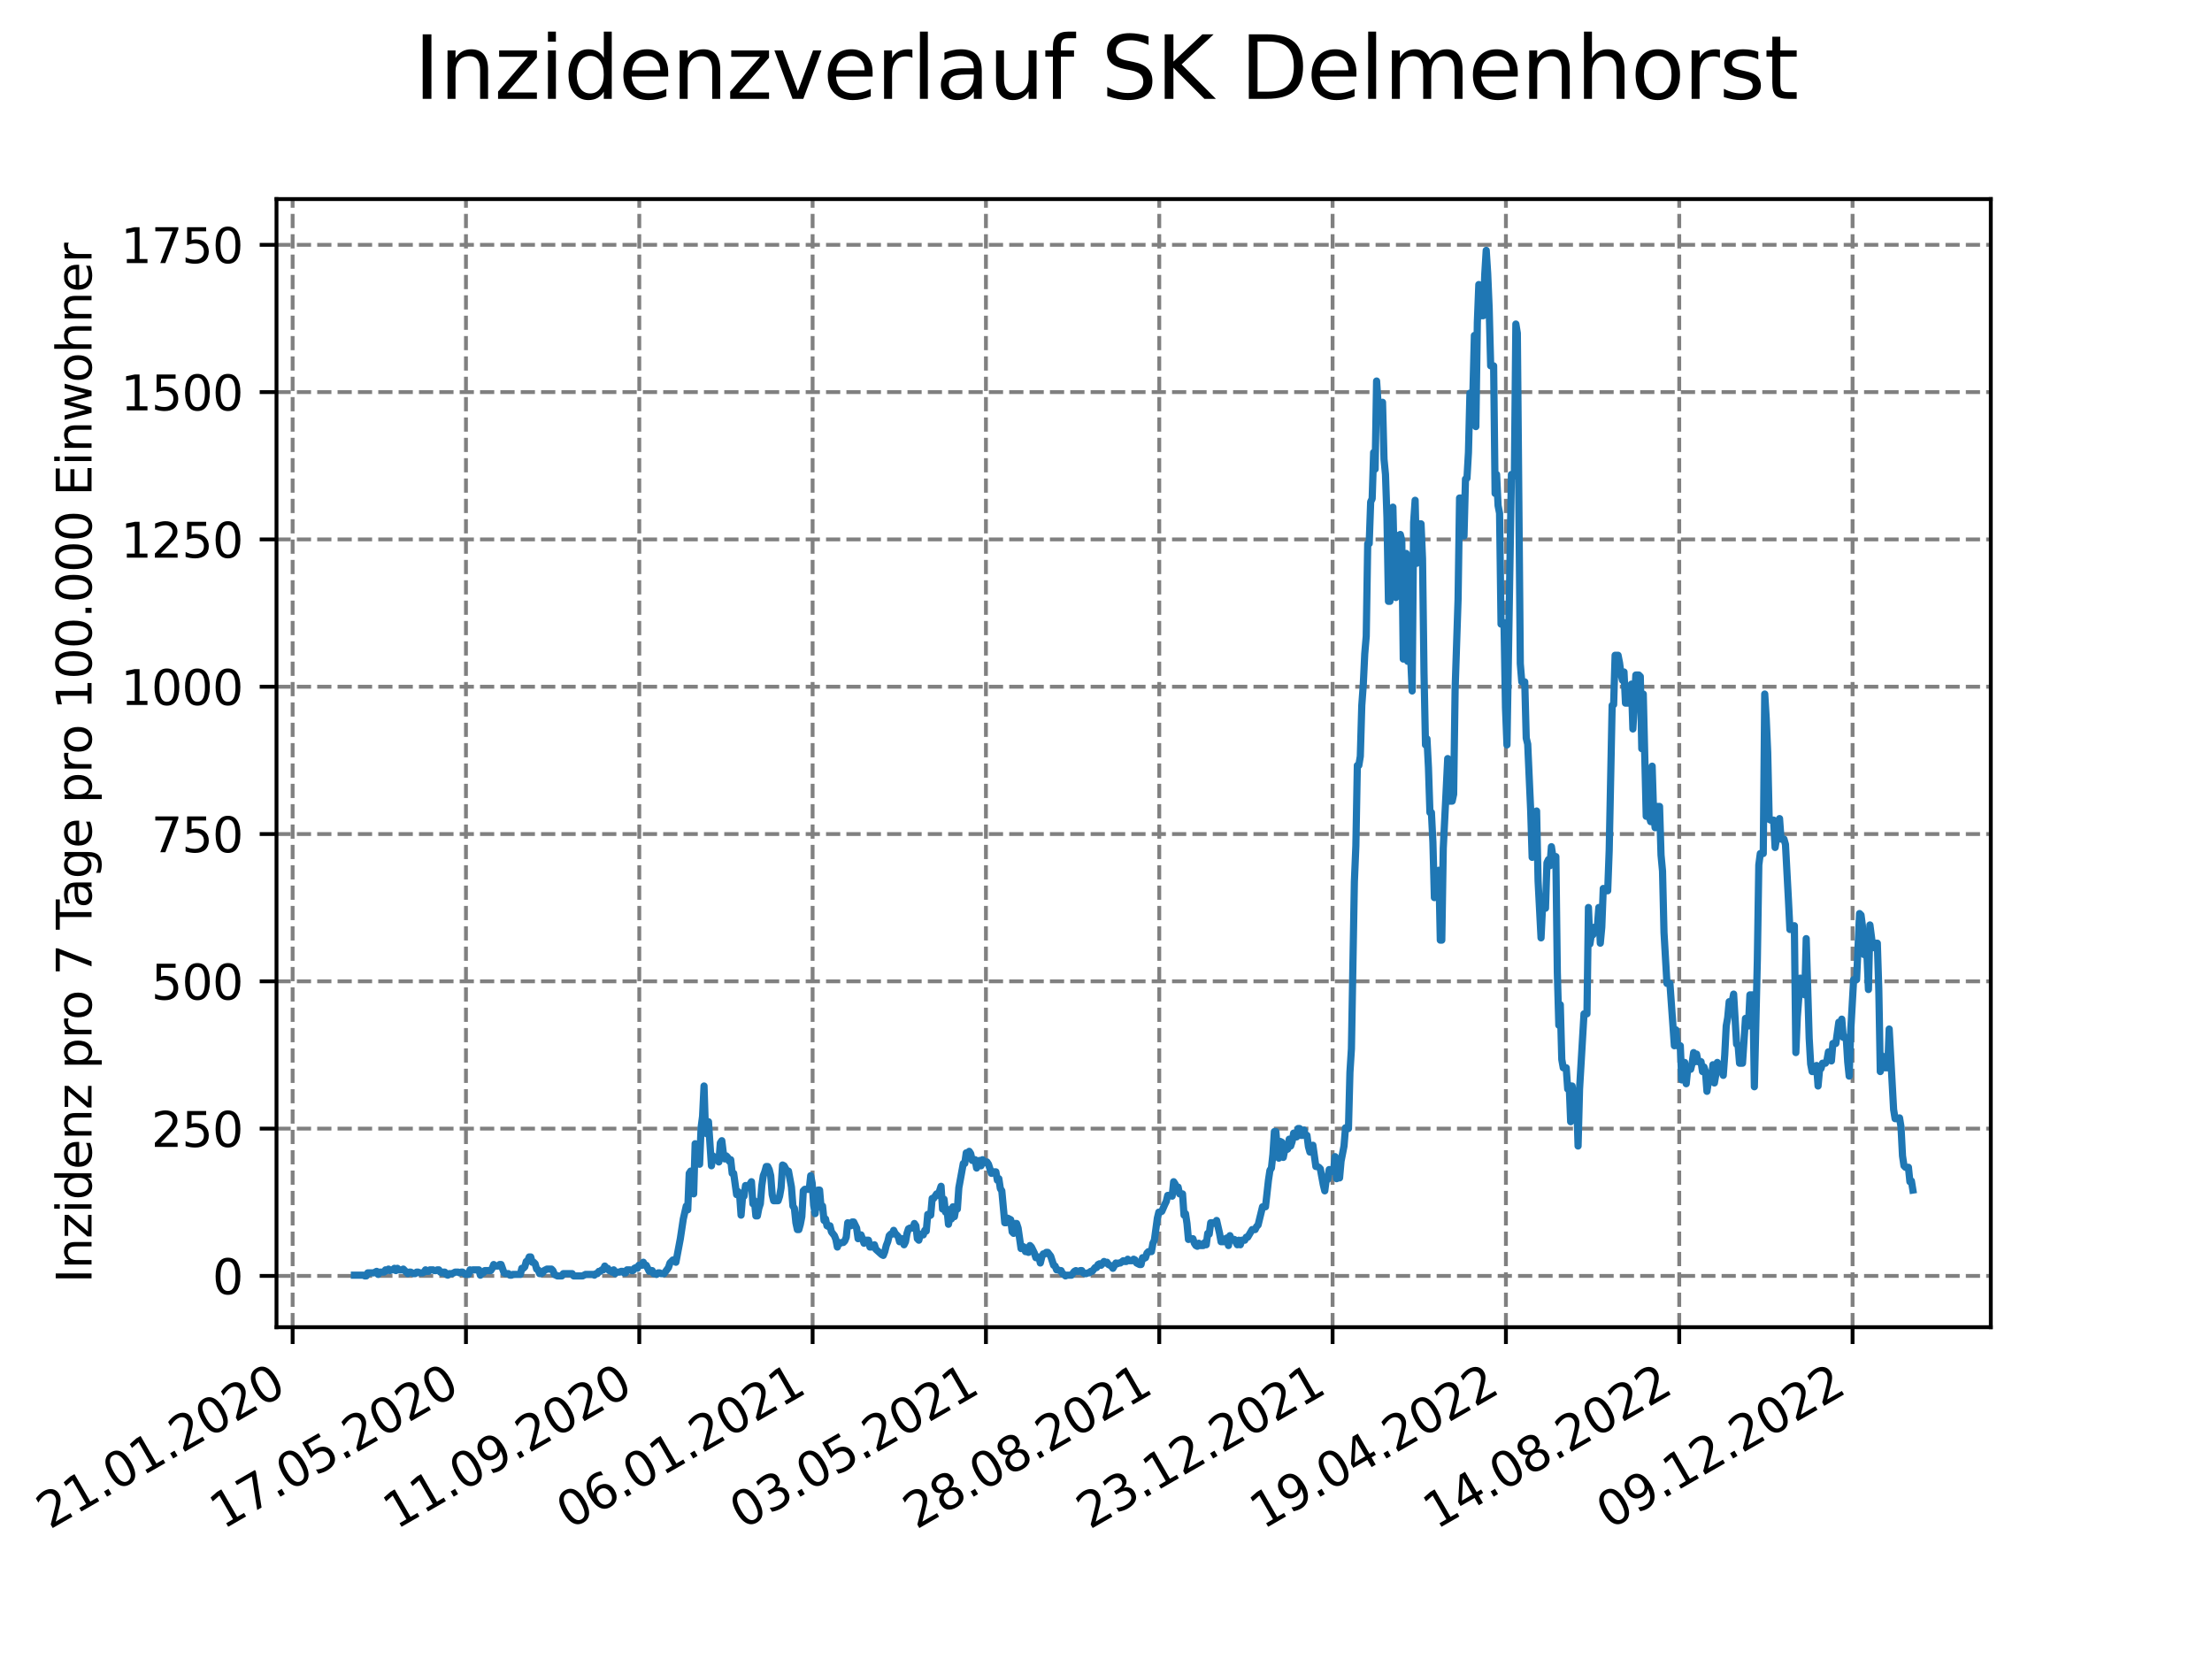 <?xml version="1.0" encoding="utf-8" standalone="no"?>
<!DOCTYPE svg PUBLIC "-//W3C//DTD SVG 1.1//EN"
  "http://www.w3.org/Graphics/SVG/1.1/DTD/svg11.dtd">
<svg xmlns:xlink="http://www.w3.org/1999/xlink" width="460.8pt" height="345.6pt" viewBox="0 0 460.8 345.6" xmlns="http://www.w3.org/2000/svg" version="1.1">
 <defs>
  <style type="text/css">*{stroke-linejoin: round; stroke-linecap: butt}</style>
 </defs>
 <g id="figure_1">
  <g id="patch_1">
   <path d="M 0 345.6 
L 460.8 345.6 
L 460.8 0 
L 0 0 
z
" style="fill: #ffffff"/>
  </g>
  <g id="axes_1">
   <g id="patch_2">
    <path d="M 57.6 276.48 
L 414.72 276.48 
L 414.72 41.472 
L 57.6 41.472 
z
" style="fill: #ffffff"/>
   </g>
   <g id="matplotlib.axis_1">
    <g id="xtick_1">
     <g id="line2d_1">
      <path d="M 60.961 276.48 
L 60.961 41.472 
" clip-path="url(#pe9fcd06d86)" style="fill: none; stroke-dasharray: 2.96,1.28; stroke-dashoffset: 0; stroke: #808080; stroke-width: 0.8"/>
     </g>
     <g id="line2d_2">
      <defs>
       <path id="mb91f02d7f7" d="M 0 0 
L 0 3.5 
" style="stroke: #000000; stroke-width: 0.8"/>
      </defs>
      <g>
       <use xlink:href="#mb91f02d7f7" x="60.961" y="276.48" style="stroke: #000000; stroke-width: 0.8"/>
      </g>
     </g>
     <g id="text_1">
      <!-- 21.01.2020 -->
      <g transform="translate(10.336 318.689) rotate(-30) scale(0.1 -0.1)">
       <defs>
        <path id="DejaVuSans-32" d="M 1228 531 
L 3431 531 
L 3431 0 
L 469 0 
L 469 531 
Q 828 903 1448 1529 
Q 2069 2156 2228 2338 
Q 2531 2678 2651 2914 
Q 2772 3150 2772 3378 
Q 2772 3750 2511 3984 
Q 2250 4219 1831 4219 
Q 1534 4219 1204 4116 
Q 875 4013 500 3803 
L 500 4441 
Q 881 4594 1212 4672 
Q 1544 4750 1819 4750 
Q 2544 4750 2975 4387 
Q 3406 4025 3406 3419 
Q 3406 3131 3298 2873 
Q 3191 2616 2906 2266 
Q 2828 2175 2409 1742 
Q 1991 1309 1228 531 
z
" transform="scale(0.016)"/>
        <path id="DejaVuSans-31" d="M 794 531 
L 1825 531 
L 1825 4091 
L 703 3866 
L 703 4441 
L 1819 4666 
L 2450 4666 
L 2450 531 
L 3481 531 
L 3481 0 
L 794 0 
L 794 531 
z
" transform="scale(0.016)"/>
        <path id="DejaVuSans-2e" d="M 684 794 
L 1344 794 
L 1344 0 
L 684 0 
L 684 794 
z
" transform="scale(0.016)"/>
        <path id="DejaVuSans-30" d="M 2034 4250 
Q 1547 4250 1301 3770 
Q 1056 3291 1056 2328 
Q 1056 1369 1301 889 
Q 1547 409 2034 409 
Q 2525 409 2770 889 
Q 3016 1369 3016 2328 
Q 3016 3291 2770 3770 
Q 2525 4250 2034 4250 
z
M 2034 4750 
Q 2819 4750 3233 4129 
Q 3647 3509 3647 2328 
Q 3647 1150 3233 529 
Q 2819 -91 2034 -91 
Q 1250 -91 836 529 
Q 422 1150 422 2328 
Q 422 3509 836 4129 
Q 1250 4750 2034 4750 
z
" transform="scale(0.016)"/>
       </defs>
       <use xlink:href="#DejaVuSans-32"/>
       <use xlink:href="#DejaVuSans-31" x="63.623"/>
       <use xlink:href="#DejaVuSans-2e" x="127.246"/>
       <use xlink:href="#DejaVuSans-30" x="159.033"/>
       <use xlink:href="#DejaVuSans-31" x="222.656"/>
       <use xlink:href="#DejaVuSans-2e" x="286.279"/>
       <use xlink:href="#DejaVuSans-32" x="318.066"/>
       <use xlink:href="#DejaVuSans-30" x="381.689"/>
       <use xlink:href="#DejaVuSans-32" x="445.312"/>
       <use xlink:href="#DejaVuSans-30" x="508.936"/>
      </g>
     </g>
    </g>
    <g id="xtick_2">
     <g id="line2d_3">
      <path d="M 97.068 276.48 
L 97.068 41.472 
" clip-path="url(#pe9fcd06d86)" style="fill: none; stroke-dasharray: 2.96,1.28; stroke-dashoffset: 0; stroke: #808080; stroke-width: 0.8"/>
     </g>
     <g id="line2d_4">
      <g>
       <use xlink:href="#mb91f02d7f7" x="97.068" y="276.48" style="stroke: #000000; stroke-width: 0.8"/>
      </g>
     </g>
     <g id="text_2">
      <!-- 17.05.2020 -->
      <g transform="translate(46.443 318.689) rotate(-30) scale(0.1 -0.1)">
       <defs>
        <path id="DejaVuSans-37" d="M 525 4666 
L 3525 4666 
L 3525 4397 
L 1831 0 
L 1172 0 
L 2766 4134 
L 525 4134 
L 525 4666 
z
" transform="scale(0.016)"/>
        <path id="DejaVuSans-35" d="M 691 4666 
L 3169 4666 
L 3169 4134 
L 1269 4134 
L 1269 2991 
Q 1406 3038 1543 3061 
Q 1681 3084 1819 3084 
Q 2600 3084 3056 2656 
Q 3513 2228 3513 1497 
Q 3513 744 3044 326 
Q 2575 -91 1722 -91 
Q 1428 -91 1123 -41 
Q 819 9 494 109 
L 494 744 
Q 775 591 1075 516 
Q 1375 441 1709 441 
Q 2250 441 2565 725 
Q 2881 1009 2881 1497 
Q 2881 1984 2565 2268 
Q 2250 2553 1709 2553 
Q 1456 2553 1204 2497 
Q 953 2441 691 2322 
L 691 4666 
z
" transform="scale(0.016)"/>
       </defs>
       <use xlink:href="#DejaVuSans-31"/>
       <use xlink:href="#DejaVuSans-37" x="63.623"/>
       <use xlink:href="#DejaVuSans-2e" x="127.246"/>
       <use xlink:href="#DejaVuSans-30" x="159.033"/>
       <use xlink:href="#DejaVuSans-35" x="222.656"/>
       <use xlink:href="#DejaVuSans-2e" x="286.279"/>
       <use xlink:href="#DejaVuSans-32" x="318.066"/>
       <use xlink:href="#DejaVuSans-30" x="381.689"/>
       <use xlink:href="#DejaVuSans-32" x="445.312"/>
       <use xlink:href="#DejaVuSans-30" x="508.936"/>
      </g>
     </g>
    </g>
    <g id="xtick_3">
     <g id="line2d_5">
      <path d="M 133.175 276.48 
L 133.175 41.472 
" clip-path="url(#pe9fcd06d86)" style="fill: none; stroke-dasharray: 2.96,1.28; stroke-dashoffset: 0; stroke: #808080; stroke-width: 0.8"/>
     </g>
     <g id="line2d_6">
      <g>
       <use xlink:href="#mb91f02d7f7" x="133.175" y="276.48" style="stroke: #000000; stroke-width: 0.8"/>
      </g>
     </g>
     <g id="text_3">
      <!-- 11.09.2020 -->
      <g transform="translate(82.55 318.689) rotate(-30) scale(0.1 -0.1)">
       <defs>
        <path id="DejaVuSans-39" d="M 703 97 
L 703 672 
Q 941 559 1184 500 
Q 1428 441 1663 441 
Q 2288 441 2617 861 
Q 2947 1281 2994 2138 
Q 2813 1869 2534 1725 
Q 2256 1581 1919 1581 
Q 1219 1581 811 2004 
Q 403 2428 403 3163 
Q 403 3881 828 4315 
Q 1253 4750 1959 4750 
Q 2769 4750 3195 4129 
Q 3622 3509 3622 2328 
Q 3622 1225 3098 567 
Q 2575 -91 1691 -91 
Q 1453 -91 1209 -44 
Q 966 3 703 97 
z
M 1959 2075 
Q 2384 2075 2632 2365 
Q 2881 2656 2881 3163 
Q 2881 3666 2632 3958 
Q 2384 4250 1959 4250 
Q 1534 4250 1286 3958 
Q 1038 3666 1038 3163 
Q 1038 2656 1286 2365 
Q 1534 2075 1959 2075 
z
" transform="scale(0.016)"/>
       </defs>
       <use xlink:href="#DejaVuSans-31"/>
       <use xlink:href="#DejaVuSans-31" x="63.623"/>
       <use xlink:href="#DejaVuSans-2e" x="127.246"/>
       <use xlink:href="#DejaVuSans-30" x="159.033"/>
       <use xlink:href="#DejaVuSans-39" x="222.656"/>
       <use xlink:href="#DejaVuSans-2e" x="286.279"/>
       <use xlink:href="#DejaVuSans-32" x="318.066"/>
       <use xlink:href="#DejaVuSans-30" x="381.689"/>
       <use xlink:href="#DejaVuSans-32" x="445.312"/>
       <use xlink:href="#DejaVuSans-30" x="508.936"/>
      </g>
     </g>
    </g>
    <g id="xtick_4">
     <g id="line2d_7">
      <path d="M 169.282 276.48 
L 169.282 41.472 
" clip-path="url(#pe9fcd06d86)" style="fill: none; stroke-dasharray: 2.96,1.28; stroke-dashoffset: 0; stroke: #808080; stroke-width: 0.8"/>
     </g>
     <g id="line2d_8">
      <g>
       <use xlink:href="#mb91f02d7f7" x="169.282" y="276.48" style="stroke: #000000; stroke-width: 0.8"/>
      </g>
     </g>
     <g id="text_4">
      <!-- 06.01.2021 -->
      <g transform="translate(118.657 318.689) rotate(-30) scale(0.1 -0.1)">
       <defs>
        <path id="DejaVuSans-36" d="M 2113 2584 
Q 1688 2584 1439 2293 
Q 1191 2003 1191 1497 
Q 1191 994 1439 701 
Q 1688 409 2113 409 
Q 2538 409 2786 701 
Q 3034 994 3034 1497 
Q 3034 2003 2786 2293 
Q 2538 2584 2113 2584 
z
M 3366 4563 
L 3366 3988 
Q 3128 4100 2886 4159 
Q 2644 4219 2406 4219 
Q 1781 4219 1451 3797 
Q 1122 3375 1075 2522 
Q 1259 2794 1537 2939 
Q 1816 3084 2150 3084 
Q 2853 3084 3261 2657 
Q 3669 2231 3669 1497 
Q 3669 778 3244 343 
Q 2819 -91 2113 -91 
Q 1303 -91 875 529 
Q 447 1150 447 2328 
Q 447 3434 972 4092 
Q 1497 4750 2381 4750 
Q 2619 4750 2861 4703 
Q 3103 4656 3366 4563 
z
" transform="scale(0.016)"/>
       </defs>
       <use xlink:href="#DejaVuSans-30"/>
       <use xlink:href="#DejaVuSans-36" x="63.623"/>
       <use xlink:href="#DejaVuSans-2e" x="127.246"/>
       <use xlink:href="#DejaVuSans-30" x="159.033"/>
       <use xlink:href="#DejaVuSans-31" x="222.656"/>
       <use xlink:href="#DejaVuSans-2e" x="286.279"/>
       <use xlink:href="#DejaVuSans-32" x="318.066"/>
       <use xlink:href="#DejaVuSans-30" x="381.689"/>
       <use xlink:href="#DejaVuSans-32" x="445.312"/>
       <use xlink:href="#DejaVuSans-31" x="508.936"/>
      </g>
     </g>
    </g>
    <g id="xtick_5">
     <g id="line2d_9">
      <path d="M 205.389 276.48 
L 205.389 41.472 
" clip-path="url(#pe9fcd06d86)" style="fill: none; stroke-dasharray: 2.96,1.28; stroke-dashoffset: 0; stroke: #808080; stroke-width: 0.8"/>
     </g>
     <g id="line2d_10">
      <g>
       <use xlink:href="#mb91f02d7f7" x="205.389" y="276.48" style="stroke: #000000; stroke-width: 0.8"/>
      </g>
     </g>
     <g id="text_5">
      <!-- 03.05.2021 -->
      <g transform="translate(154.764 318.689) rotate(-30) scale(0.1 -0.1)">
       <defs>
        <path id="DejaVuSans-33" d="M 2597 2516 
Q 3050 2419 3304 2112 
Q 3559 1806 3559 1356 
Q 3559 666 3084 287 
Q 2609 -91 1734 -91 
Q 1441 -91 1130 -33 
Q 819 25 488 141 
L 488 750 
Q 750 597 1062 519 
Q 1375 441 1716 441 
Q 2309 441 2620 675 
Q 2931 909 2931 1356 
Q 2931 1769 2642 2001 
Q 2353 2234 1838 2234 
L 1294 2234 
L 1294 2753 
L 1863 2753 
Q 2328 2753 2575 2939 
Q 2822 3125 2822 3475 
Q 2822 3834 2567 4026 
Q 2313 4219 1838 4219 
Q 1578 4219 1281 4162 
Q 984 4106 628 3988 
L 628 4550 
Q 988 4650 1302 4700 
Q 1616 4750 1894 4750 
Q 2613 4750 3031 4423 
Q 3450 4097 3450 3541 
Q 3450 3153 3228 2886 
Q 3006 2619 2597 2516 
z
" transform="scale(0.016)"/>
       </defs>
       <use xlink:href="#DejaVuSans-30"/>
       <use xlink:href="#DejaVuSans-33" x="63.623"/>
       <use xlink:href="#DejaVuSans-2e" x="127.246"/>
       <use xlink:href="#DejaVuSans-30" x="159.033"/>
       <use xlink:href="#DejaVuSans-35" x="222.656"/>
       <use xlink:href="#DejaVuSans-2e" x="286.279"/>
       <use xlink:href="#DejaVuSans-32" x="318.066"/>
       <use xlink:href="#DejaVuSans-30" x="381.689"/>
       <use xlink:href="#DejaVuSans-32" x="445.312"/>
       <use xlink:href="#DejaVuSans-31" x="508.936"/>
      </g>
     </g>
    </g>
    <g id="xtick_6">
     <g id="line2d_11">
      <path d="M 241.496 276.48 
L 241.496 41.472 
" clip-path="url(#pe9fcd06d86)" style="fill: none; stroke-dasharray: 2.96,1.28; stroke-dashoffset: 0; stroke: #808080; stroke-width: 0.8"/>
     </g>
     <g id="line2d_12">
      <g>
       <use xlink:href="#mb91f02d7f7" x="241.496" y="276.48" style="stroke: #000000; stroke-width: 0.8"/>
      </g>
     </g>
     <g id="text_6">
      <!-- 28.08.2021 -->
      <g transform="translate(190.871 318.689) rotate(-30) scale(0.1 -0.1)">
       <defs>
        <path id="DejaVuSans-38" d="M 2034 2216 
Q 1584 2216 1326 1975 
Q 1069 1734 1069 1313 
Q 1069 891 1326 650 
Q 1584 409 2034 409 
Q 2484 409 2743 651 
Q 3003 894 3003 1313 
Q 3003 1734 2745 1975 
Q 2488 2216 2034 2216 
z
M 1403 2484 
Q 997 2584 770 2862 
Q 544 3141 544 3541 
Q 544 4100 942 4425 
Q 1341 4750 2034 4750 
Q 2731 4750 3128 4425 
Q 3525 4100 3525 3541 
Q 3525 3141 3298 2862 
Q 3072 2584 2669 2484 
Q 3125 2378 3379 2068 
Q 3634 1759 3634 1313 
Q 3634 634 3220 271 
Q 2806 -91 2034 -91 
Q 1263 -91 848 271 
Q 434 634 434 1313 
Q 434 1759 690 2068 
Q 947 2378 1403 2484 
z
M 1172 3481 
Q 1172 3119 1398 2916 
Q 1625 2713 2034 2713 
Q 2441 2713 2670 2916 
Q 2900 3119 2900 3481 
Q 2900 3844 2670 4047 
Q 2441 4250 2034 4250 
Q 1625 4250 1398 4047 
Q 1172 3844 1172 3481 
z
" transform="scale(0.016)"/>
       </defs>
       <use xlink:href="#DejaVuSans-32"/>
       <use xlink:href="#DejaVuSans-38" x="63.623"/>
       <use xlink:href="#DejaVuSans-2e" x="127.246"/>
       <use xlink:href="#DejaVuSans-30" x="159.033"/>
       <use xlink:href="#DejaVuSans-38" x="222.656"/>
       <use xlink:href="#DejaVuSans-2e" x="286.279"/>
       <use xlink:href="#DejaVuSans-32" x="318.066"/>
       <use xlink:href="#DejaVuSans-30" x="381.689"/>
       <use xlink:href="#DejaVuSans-32" x="445.312"/>
       <use xlink:href="#DejaVuSans-31" x="508.936"/>
      </g>
     </g>
    </g>
    <g id="xtick_7">
     <g id="line2d_13">
      <path d="M 277.603 276.48 
L 277.603 41.472 
" clip-path="url(#pe9fcd06d86)" style="fill: none; stroke-dasharray: 2.96,1.28; stroke-dashoffset: 0; stroke: #808080; stroke-width: 0.8"/>
     </g>
     <g id="line2d_14">
      <g>
       <use xlink:href="#mb91f02d7f7" x="277.603" y="276.48" style="stroke: #000000; stroke-width: 0.8"/>
      </g>
     </g>
     <g id="text_7">
      <!-- 23.12.2021 -->
      <g transform="translate(226.978 318.689) rotate(-30) scale(0.1 -0.1)">
       <use xlink:href="#DejaVuSans-32"/>
       <use xlink:href="#DejaVuSans-33" x="63.623"/>
       <use xlink:href="#DejaVuSans-2e" x="127.246"/>
       <use xlink:href="#DejaVuSans-31" x="159.033"/>
       <use xlink:href="#DejaVuSans-32" x="222.656"/>
       <use xlink:href="#DejaVuSans-2e" x="286.279"/>
       <use xlink:href="#DejaVuSans-32" x="318.066"/>
       <use xlink:href="#DejaVuSans-30" x="381.689"/>
       <use xlink:href="#DejaVuSans-32" x="445.312"/>
       <use xlink:href="#DejaVuSans-31" x="508.936"/>
      </g>
     </g>
    </g>
    <g id="xtick_8">
     <g id="line2d_15">
      <path d="M 313.71 276.48 
L 313.71 41.472 
" clip-path="url(#pe9fcd06d86)" style="fill: none; stroke-dasharray: 2.96,1.28; stroke-dashoffset: 0; stroke: #808080; stroke-width: 0.8"/>
     </g>
     <g id="line2d_16">
      <g>
       <use xlink:href="#mb91f02d7f7" x="313.71" y="276.48" style="stroke: #000000; stroke-width: 0.8"/>
      </g>
     </g>
     <g id="text_8">
      <!-- 19.04.2022 -->
      <g transform="translate(263.085 318.689) rotate(-30) scale(0.1 -0.1)">
       <defs>
        <path id="DejaVuSans-34" d="M 2419 4116 
L 825 1625 
L 2419 1625 
L 2419 4116 
z
M 2253 4666 
L 3047 4666 
L 3047 1625 
L 3713 1625 
L 3713 1100 
L 3047 1100 
L 3047 0 
L 2419 0 
L 2419 1100 
L 313 1100 
L 313 1709 
L 2253 4666 
z
" transform="scale(0.016)"/>
       </defs>
       <use xlink:href="#DejaVuSans-31"/>
       <use xlink:href="#DejaVuSans-39" x="63.623"/>
       <use xlink:href="#DejaVuSans-2e" x="127.246"/>
       <use xlink:href="#DejaVuSans-30" x="159.033"/>
       <use xlink:href="#DejaVuSans-34" x="222.656"/>
       <use xlink:href="#DejaVuSans-2e" x="286.279"/>
       <use xlink:href="#DejaVuSans-32" x="318.066"/>
       <use xlink:href="#DejaVuSans-30" x="381.689"/>
       <use xlink:href="#DejaVuSans-32" x="445.312"/>
       <use xlink:href="#DejaVuSans-32" x="508.936"/>
      </g>
     </g>
    </g>
    <g id="xtick_9">
     <g id="line2d_17">
      <path d="M 349.817 276.48 
L 349.817 41.472 
" clip-path="url(#pe9fcd06d86)" style="fill: none; stroke-dasharray: 2.96,1.28; stroke-dashoffset: 0; stroke: #808080; stroke-width: 0.8"/>
     </g>
     <g id="line2d_18">
      <g>
       <use xlink:href="#mb91f02d7f7" x="349.817" y="276.48" style="stroke: #000000; stroke-width: 0.8"/>
      </g>
     </g>
     <g id="text_9">
      <!-- 14.08.2022 -->
      <g transform="translate(299.192 318.689) rotate(-30) scale(0.1 -0.1)">
       <use xlink:href="#DejaVuSans-31"/>
       <use xlink:href="#DejaVuSans-34" x="63.623"/>
       <use xlink:href="#DejaVuSans-2e" x="127.246"/>
       <use xlink:href="#DejaVuSans-30" x="159.033"/>
       <use xlink:href="#DejaVuSans-38" x="222.656"/>
       <use xlink:href="#DejaVuSans-2e" x="286.279"/>
       <use xlink:href="#DejaVuSans-32" x="318.066"/>
       <use xlink:href="#DejaVuSans-30" x="381.689"/>
       <use xlink:href="#DejaVuSans-32" x="445.312"/>
       <use xlink:href="#DejaVuSans-32" x="508.936"/>
      </g>
     </g>
    </g>
    <g id="xtick_10">
     <g id="line2d_19">
      <path d="M 385.924 276.48 
L 385.924 41.472 
" clip-path="url(#pe9fcd06d86)" style="fill: none; stroke-dasharray: 2.96,1.28; stroke-dashoffset: 0; stroke: #808080; stroke-width: 0.8"/>
     </g>
     <g id="line2d_20">
      <g>
       <use xlink:href="#mb91f02d7f7" x="385.924" y="276.48" style="stroke: #000000; stroke-width: 0.8"/>
      </g>
     </g>
     <g id="text_10">
      <!-- 09.12.2022 -->
      <g transform="translate(335.299 318.689) rotate(-30) scale(0.1 -0.1)">
       <use xlink:href="#DejaVuSans-30"/>
       <use xlink:href="#DejaVuSans-39" x="63.623"/>
       <use xlink:href="#DejaVuSans-2e" x="127.246"/>
       <use xlink:href="#DejaVuSans-31" x="159.033"/>
       <use xlink:href="#DejaVuSans-32" x="222.656"/>
       <use xlink:href="#DejaVuSans-2e" x="286.279"/>
       <use xlink:href="#DejaVuSans-32" x="318.066"/>
       <use xlink:href="#DejaVuSans-30" x="381.689"/>
       <use xlink:href="#DejaVuSans-32" x="445.312"/>
       <use xlink:href="#DejaVuSans-32" x="508.936"/>
      </g>
     </g>
    </g>
   </g>
   <g id="matplotlib.axis_2">
    <g id="ytick_1">
     <g id="line2d_21">
      <path d="M 57.6 265.798 
L 414.72 265.798 
" clip-path="url(#pe9fcd06d86)" style="fill: none; stroke-dasharray: 2.96,1.28; stroke-dashoffset: 0; stroke: #808080; stroke-width: 0.8"/>
     </g>
     <g id="line2d_22">
      <defs>
       <path id="me33d08ed69" d="M 0 0 
L -3.5 0 
" style="stroke: #000000; stroke-width: 0.8"/>
      </defs>
      <g>
       <use xlink:href="#me33d08ed69" x="57.6" y="265.798" style="stroke: #000000; stroke-width: 0.8"/>
      </g>
     </g>
     <g id="text_11">
      <!-- 0 -->
      <g transform="translate(44.237 269.597) scale(0.1 -0.1)">
       <use xlink:href="#DejaVuSans-30"/>
      </g>
     </g>
    </g>
    <g id="ytick_2">
     <g id="line2d_23">
      <path d="M 57.6 235.113 
L 414.72 235.113 
" clip-path="url(#pe9fcd06d86)" style="fill: none; stroke-dasharray: 2.96,1.28; stroke-dashoffset: 0; stroke: #808080; stroke-width: 0.8"/>
     </g>
     <g id="line2d_24">
      <g>
       <use xlink:href="#me33d08ed69" x="57.6" y="235.113" style="stroke: #000000; stroke-width: 0.8"/>
      </g>
     </g>
     <g id="text_12">
      <!-- 250 -->
      <g transform="translate(31.512 238.912) scale(0.1 -0.1)">
       <use xlink:href="#DejaVuSans-32"/>
       <use xlink:href="#DejaVuSans-35" x="63.623"/>
       <use xlink:href="#DejaVuSans-30" x="127.246"/>
      </g>
     </g>
    </g>
    <g id="ytick_3">
     <g id="line2d_25">
      <path d="M 57.6 204.427 
L 414.72 204.427 
" clip-path="url(#pe9fcd06d86)" style="fill: none; stroke-dasharray: 2.96,1.28; stroke-dashoffset: 0; stroke: #808080; stroke-width: 0.8"/>
     </g>
     <g id="line2d_26">
      <g>
       <use xlink:href="#me33d08ed69" x="57.6" y="204.427" style="stroke: #000000; stroke-width: 0.8"/>
      </g>
     </g>
     <g id="text_13">
      <!-- 500 -->
      <g transform="translate(31.512 208.227) scale(0.1 -0.1)">
       <use xlink:href="#DejaVuSans-35"/>
       <use xlink:href="#DejaVuSans-30" x="63.623"/>
       <use xlink:href="#DejaVuSans-30" x="127.246"/>
      </g>
     </g>
    </g>
    <g id="ytick_4">
     <g id="line2d_27">
      <path d="M 57.6 173.742 
L 414.72 173.742 
" clip-path="url(#pe9fcd06d86)" style="fill: none; stroke-dasharray: 2.96,1.28; stroke-dashoffset: 0; stroke: #808080; stroke-width: 0.8"/>
     </g>
     <g id="line2d_28">
      <g>
       <use xlink:href="#me33d08ed69" x="57.6" y="173.742" style="stroke: #000000; stroke-width: 0.8"/>
      </g>
     </g>
     <g id="text_14">
      <!-- 750 -->
      <g transform="translate(31.512 177.542) scale(0.1 -0.1)">
       <use xlink:href="#DejaVuSans-37"/>
       <use xlink:href="#DejaVuSans-35" x="63.623"/>
       <use xlink:href="#DejaVuSans-30" x="127.246"/>
      </g>
     </g>
    </g>
    <g id="ytick_5">
     <g id="line2d_29">
      <path d="M 57.6 143.057 
L 414.72 143.057 
" clip-path="url(#pe9fcd06d86)" style="fill: none; stroke-dasharray: 2.96,1.28; stroke-dashoffset: 0; stroke: #808080; stroke-width: 0.8"/>
     </g>
     <g id="line2d_30">
      <g>
       <use xlink:href="#me33d08ed69" x="57.6" y="143.057" style="stroke: #000000; stroke-width: 0.8"/>
      </g>
     </g>
     <g id="text_15">
      <!-- 1000 -->
      <g transform="translate(25.15 146.856) scale(0.1 -0.1)">
       <use xlink:href="#DejaVuSans-31"/>
       <use xlink:href="#DejaVuSans-30" x="63.623"/>
       <use xlink:href="#DejaVuSans-30" x="127.246"/>
       <use xlink:href="#DejaVuSans-30" x="190.869"/>
      </g>
     </g>
    </g>
    <g id="ytick_6">
     <g id="line2d_31">
      <path d="M 57.6 112.372 
L 414.72 112.372 
" clip-path="url(#pe9fcd06d86)" style="fill: none; stroke-dasharray: 2.96,1.28; stroke-dashoffset: 0; stroke: #808080; stroke-width: 0.8"/>
     </g>
     <g id="line2d_32">
      <g>
       <use xlink:href="#me33d08ed69" x="57.6" y="112.372" style="stroke: #000000; stroke-width: 0.8"/>
      </g>
     </g>
     <g id="text_16">
      <!-- 1250 -->
      <g transform="translate(25.15 116.171) scale(0.1 -0.1)">
       <use xlink:href="#DejaVuSans-31"/>
       <use xlink:href="#DejaVuSans-32" x="63.623"/>
       <use xlink:href="#DejaVuSans-35" x="127.246"/>
       <use xlink:href="#DejaVuSans-30" x="190.869"/>
      </g>
     </g>
    </g>
    <g id="ytick_7">
     <g id="line2d_33">
      <path d="M 57.6 81.687 
L 414.72 81.687 
" clip-path="url(#pe9fcd06d86)" style="fill: none; stroke-dasharray: 2.96,1.28; stroke-dashoffset: 0; stroke: #808080; stroke-width: 0.8"/>
     </g>
     <g id="line2d_34">
      <g>
       <use xlink:href="#me33d08ed69" x="57.6" y="81.687" style="stroke: #000000; stroke-width: 0.8"/>
      </g>
     </g>
     <g id="text_17">
      <!-- 1500 -->
      <g transform="translate(25.15 85.486) scale(0.1 -0.1)">
       <use xlink:href="#DejaVuSans-31"/>
       <use xlink:href="#DejaVuSans-35" x="63.623"/>
       <use xlink:href="#DejaVuSans-30" x="127.246"/>
       <use xlink:href="#DejaVuSans-30" x="190.869"/>
      </g>
     </g>
    </g>
    <g id="ytick_8">
     <g id="line2d_35">
      <path d="M 57.6 51.002 
L 414.72 51.002 
" clip-path="url(#pe9fcd06d86)" style="fill: none; stroke-dasharray: 2.96,1.28; stroke-dashoffset: 0; stroke: #808080; stroke-width: 0.8"/>
     </g>
     <g id="line2d_36">
      <g>
       <use xlink:href="#me33d08ed69" x="57.6" y="51.002" style="stroke: #000000; stroke-width: 0.8"/>
      </g>
     </g>
     <g id="text_18">
      <!-- 1750 -->
      <g transform="translate(25.15 54.801) scale(0.1 -0.1)">
       <use xlink:href="#DejaVuSans-31"/>
       <use xlink:href="#DejaVuSans-37" x="63.623"/>
       <use xlink:href="#DejaVuSans-35" x="127.246"/>
       <use xlink:href="#DejaVuSans-30" x="190.869"/>
      </g>
     </g>
    </g>
    <g id="text_19">
     <!-- Inzidenz pro 7 Tage pro 100.000 Einwohner -->
     <g transform="translate(19.07 267.301) rotate(-90) scale(0.1 -0.1)">
      <defs>
       <path id="DejaVuSans-49" d="M 628 4666 
L 1259 4666 
L 1259 0 
L 628 0 
L 628 4666 
z
" transform="scale(0.016)"/>
       <path id="DejaVuSans-6e" d="M 3513 2113 
L 3513 0 
L 2938 0 
L 2938 2094 
Q 2938 2591 2744 2837 
Q 2550 3084 2163 3084 
Q 1697 3084 1428 2787 
Q 1159 2491 1159 1978 
L 1159 0 
L 581 0 
L 581 3500 
L 1159 3500 
L 1159 2956 
Q 1366 3272 1645 3428 
Q 1925 3584 2291 3584 
Q 2894 3584 3203 3211 
Q 3513 2838 3513 2113 
z
" transform="scale(0.016)"/>
       <path id="DejaVuSans-7a" d="M 353 3500 
L 3084 3500 
L 3084 2975 
L 922 459 
L 3084 459 
L 3084 0 
L 275 0 
L 275 525 
L 2438 3041 
L 353 3041 
L 353 3500 
z
" transform="scale(0.016)"/>
       <path id="DejaVuSans-69" d="M 603 3500 
L 1178 3500 
L 1178 0 
L 603 0 
L 603 3500 
z
M 603 4863 
L 1178 4863 
L 1178 4134 
L 603 4134 
L 603 4863 
z
" transform="scale(0.016)"/>
       <path id="DejaVuSans-64" d="M 2906 2969 
L 2906 4863 
L 3481 4863 
L 3481 0 
L 2906 0 
L 2906 525 
Q 2725 213 2448 61 
Q 2172 -91 1784 -91 
Q 1150 -91 751 415 
Q 353 922 353 1747 
Q 353 2572 751 3078 
Q 1150 3584 1784 3584 
Q 2172 3584 2448 3432 
Q 2725 3281 2906 2969 
z
M 947 1747 
Q 947 1113 1208 752 
Q 1469 391 1925 391 
Q 2381 391 2643 752 
Q 2906 1113 2906 1747 
Q 2906 2381 2643 2742 
Q 2381 3103 1925 3103 
Q 1469 3103 1208 2742 
Q 947 2381 947 1747 
z
" transform="scale(0.016)"/>
       <path id="DejaVuSans-65" d="M 3597 1894 
L 3597 1613 
L 953 1613 
Q 991 1019 1311 708 
Q 1631 397 2203 397 
Q 2534 397 2845 478 
Q 3156 559 3463 722 
L 3463 178 
Q 3153 47 2828 -22 
Q 2503 -91 2169 -91 
Q 1331 -91 842 396 
Q 353 884 353 1716 
Q 353 2575 817 3079 
Q 1281 3584 2069 3584 
Q 2775 3584 3186 3129 
Q 3597 2675 3597 1894 
z
M 3022 2063 
Q 3016 2534 2758 2815 
Q 2500 3097 2075 3097 
Q 1594 3097 1305 2825 
Q 1016 2553 972 2059 
L 3022 2063 
z
" transform="scale(0.016)"/>
       <path id="DejaVuSans-20" transform="scale(0.016)"/>
       <path id="DejaVuSans-70" d="M 1159 525 
L 1159 -1331 
L 581 -1331 
L 581 3500 
L 1159 3500 
L 1159 2969 
Q 1341 3281 1617 3432 
Q 1894 3584 2278 3584 
Q 2916 3584 3314 3078 
Q 3713 2572 3713 1747 
Q 3713 922 3314 415 
Q 2916 -91 2278 -91 
Q 1894 -91 1617 61 
Q 1341 213 1159 525 
z
M 3116 1747 
Q 3116 2381 2855 2742 
Q 2594 3103 2138 3103 
Q 1681 3103 1420 2742 
Q 1159 2381 1159 1747 
Q 1159 1113 1420 752 
Q 1681 391 2138 391 
Q 2594 391 2855 752 
Q 3116 1113 3116 1747 
z
" transform="scale(0.016)"/>
       <path id="DejaVuSans-72" d="M 2631 2963 
Q 2534 3019 2420 3045 
Q 2306 3072 2169 3072 
Q 1681 3072 1420 2755 
Q 1159 2438 1159 1844 
L 1159 0 
L 581 0 
L 581 3500 
L 1159 3500 
L 1159 2956 
Q 1341 3275 1631 3429 
Q 1922 3584 2338 3584 
Q 2397 3584 2469 3576 
Q 2541 3569 2628 3553 
L 2631 2963 
z
" transform="scale(0.016)"/>
       <path id="DejaVuSans-6f" d="M 1959 3097 
Q 1497 3097 1228 2736 
Q 959 2375 959 1747 
Q 959 1119 1226 758 
Q 1494 397 1959 397 
Q 2419 397 2687 759 
Q 2956 1122 2956 1747 
Q 2956 2369 2687 2733 
Q 2419 3097 1959 3097 
z
M 1959 3584 
Q 2709 3584 3137 3096 
Q 3566 2609 3566 1747 
Q 3566 888 3137 398 
Q 2709 -91 1959 -91 
Q 1206 -91 779 398 
Q 353 888 353 1747 
Q 353 2609 779 3096 
Q 1206 3584 1959 3584 
z
" transform="scale(0.016)"/>
       <path id="DejaVuSans-54" d="M -19 4666 
L 3928 4666 
L 3928 4134 
L 2272 4134 
L 2272 0 
L 1638 0 
L 1638 4134 
L -19 4134 
L -19 4666 
z
" transform="scale(0.016)"/>
       <path id="DejaVuSans-61" d="M 2194 1759 
Q 1497 1759 1228 1600 
Q 959 1441 959 1056 
Q 959 750 1161 570 
Q 1363 391 1709 391 
Q 2188 391 2477 730 
Q 2766 1069 2766 1631 
L 2766 1759 
L 2194 1759 
z
M 3341 1997 
L 3341 0 
L 2766 0 
L 2766 531 
Q 2569 213 2275 61 
Q 1981 -91 1556 -91 
Q 1019 -91 701 211 
Q 384 513 384 1019 
Q 384 1609 779 1909 
Q 1175 2209 1959 2209 
L 2766 2209 
L 2766 2266 
Q 2766 2663 2505 2880 
Q 2244 3097 1772 3097 
Q 1472 3097 1187 3025 
Q 903 2953 641 2809 
L 641 3341 
Q 956 3463 1253 3523 
Q 1550 3584 1831 3584 
Q 2591 3584 2966 3190 
Q 3341 2797 3341 1997 
z
" transform="scale(0.016)"/>
       <path id="DejaVuSans-67" d="M 2906 1791 
Q 2906 2416 2648 2759 
Q 2391 3103 1925 3103 
Q 1463 3103 1205 2759 
Q 947 2416 947 1791 
Q 947 1169 1205 825 
Q 1463 481 1925 481 
Q 2391 481 2648 825 
Q 2906 1169 2906 1791 
z
M 3481 434 
Q 3481 -459 3084 -895 
Q 2688 -1331 1869 -1331 
Q 1566 -1331 1297 -1286 
Q 1028 -1241 775 -1147 
L 775 -588 
Q 1028 -725 1275 -790 
Q 1522 -856 1778 -856 
Q 2344 -856 2625 -561 
Q 2906 -266 2906 331 
L 2906 616 
Q 2728 306 2450 153 
Q 2172 0 1784 0 
Q 1141 0 747 490 
Q 353 981 353 1791 
Q 353 2603 747 3093 
Q 1141 3584 1784 3584 
Q 2172 3584 2450 3431 
Q 2728 3278 2906 2969 
L 2906 3500 
L 3481 3500 
L 3481 434 
z
" transform="scale(0.016)"/>
       <path id="DejaVuSans-45" d="M 628 4666 
L 3578 4666 
L 3578 4134 
L 1259 4134 
L 1259 2753 
L 3481 2753 
L 3481 2222 
L 1259 2222 
L 1259 531 
L 3634 531 
L 3634 0 
L 628 0 
L 628 4666 
z
" transform="scale(0.016)"/>
       <path id="DejaVuSans-77" d="M 269 3500 
L 844 3500 
L 1563 769 
L 2278 3500 
L 2956 3500 
L 3675 769 
L 4391 3500 
L 4966 3500 
L 4050 0 
L 3372 0 
L 2619 2869 
L 1863 0 
L 1184 0 
L 269 3500 
z
" transform="scale(0.016)"/>
       <path id="DejaVuSans-68" d="M 3513 2113 
L 3513 0 
L 2938 0 
L 2938 2094 
Q 2938 2591 2744 2837 
Q 2550 3084 2163 3084 
Q 1697 3084 1428 2787 
Q 1159 2491 1159 1978 
L 1159 0 
L 581 0 
L 581 4863 
L 1159 4863 
L 1159 2956 
Q 1366 3272 1645 3428 
Q 1925 3584 2291 3584 
Q 2894 3584 3203 3211 
Q 3513 2838 3513 2113 
z
" transform="scale(0.016)"/>
      </defs>
      <use xlink:href="#DejaVuSans-49"/>
      <use xlink:href="#DejaVuSans-6e" x="29.492"/>
      <use xlink:href="#DejaVuSans-7a" x="92.871"/>
      <use xlink:href="#DejaVuSans-69" x="145.361"/>
      <use xlink:href="#DejaVuSans-64" x="173.145"/>
      <use xlink:href="#DejaVuSans-65" x="236.621"/>
      <use xlink:href="#DejaVuSans-6e" x="298.145"/>
      <use xlink:href="#DejaVuSans-7a" x="361.523"/>
      <use xlink:href="#DejaVuSans-20" x="414.014"/>
      <use xlink:href="#DejaVuSans-70" x="445.801"/>
      <use xlink:href="#DejaVuSans-72" x="509.277"/>
      <use xlink:href="#DejaVuSans-6f" x="548.141"/>
      <use xlink:href="#DejaVuSans-20" x="609.322"/>
      <use xlink:href="#DejaVuSans-37" x="641.109"/>
      <use xlink:href="#DejaVuSans-20" x="704.732"/>
      <use xlink:href="#DejaVuSans-54" x="736.52"/>
      <use xlink:href="#DejaVuSans-61" x="781.104"/>
      <use xlink:href="#DejaVuSans-67" x="842.383"/>
      <use xlink:href="#DejaVuSans-65" x="905.859"/>
      <use xlink:href="#DejaVuSans-20" x="967.383"/>
      <use xlink:href="#DejaVuSans-70" x="999.17"/>
      <use xlink:href="#DejaVuSans-72" x="1062.646"/>
      <use xlink:href="#DejaVuSans-6f" x="1101.51"/>
      <use xlink:href="#DejaVuSans-20" x="1162.691"/>
      <use xlink:href="#DejaVuSans-31" x="1194.479"/>
      <use xlink:href="#DejaVuSans-30" x="1258.102"/>
      <use xlink:href="#DejaVuSans-30" x="1321.725"/>
      <use xlink:href="#DejaVuSans-2e" x="1385.348"/>
      <use xlink:href="#DejaVuSans-30" x="1417.135"/>
      <use xlink:href="#DejaVuSans-30" x="1480.758"/>
      <use xlink:href="#DejaVuSans-30" x="1544.381"/>
      <use xlink:href="#DejaVuSans-20" x="1608.004"/>
      <use xlink:href="#DejaVuSans-45" x="1639.791"/>
      <use xlink:href="#DejaVuSans-69" x="1702.975"/>
      <use xlink:href="#DejaVuSans-6e" x="1730.758"/>
      <use xlink:href="#DejaVuSans-77" x="1794.137"/>
      <use xlink:href="#DejaVuSans-6f" x="1875.924"/>
      <use xlink:href="#DejaVuSans-68" x="1937.105"/>
      <use xlink:href="#DejaVuSans-6e" x="2000.484"/>
      <use xlink:href="#DejaVuSans-65" x="2063.863"/>
      <use xlink:href="#DejaVuSans-72" x="2125.387"/>
     </g>
    </g>
   </g>
   <g id="line2d_37">
    <path d="M 73.833 265.64 
L 75.684 265.64 
L 75.993 265.798 
L 76.302 265.798 
L 76.61 265.165 
L 77.845 265.165 
L 78.462 264.848 
L 78.77 265.481 
L 79.079 265.007 
L 80.005 265.007 
L 80.313 264.532 
L 80.622 264.69 
L 80.931 264.374 
L 81.239 264.69 
L 81.548 264.532 
L 81.857 264.532 
L 82.165 264.215 
L 82.474 264.69 
L 82.782 264.215 
L 83.091 264.532 
L 83.708 264.532 
L 84.017 264.374 
L 84.943 265.323 
L 85.251 265.007 
L 85.56 265.007 
L 86.177 265.323 
L 86.486 265.323 
L 86.794 265.007 
L 87.103 265.007 
L 87.411 265.165 
L 88.029 265.165 
L 88.337 265.007 
L 88.646 264.532 
L 88.954 264.848 
L 89.263 264.848 
L 89.572 264.532 
L 90.189 264.532 
L 90.498 264.69 
L 90.806 264.69 
L 91.115 264.532 
L 91.423 264.532 
L 91.732 265.007 
L 92.041 265.165 
L 92.349 265.007 
L 92.658 265.007 
L 92.966 265.481 
L 93.275 265.64 
L 93.584 265.323 
L 94.201 265.323 
L 94.818 265.007 
L 95.435 265.007 
L 95.744 265.165 
L 96.052 265.007 
L 96.361 265.007 
L 96.978 265.481 
L 97.595 265.481 
L 97.904 264.532 
L 98.213 264.69 
L 98.521 264.532 
L 99.756 264.532 
L 100.064 265.64 
L 100.373 265.165 
L 100.682 265.165 
L 100.99 264.69 
L 102.225 264.69 
L 102.533 264.215 
L 102.842 263.424 
L 103.15 263.741 
L 103.768 263.741 
L 104.076 263.424 
L 104.385 263.424 
L 105.002 265.165 
L 105.311 265.323 
L 105.928 265.323 
L 106.236 265.64 
L 106.545 265.64 
L 106.854 265.481 
L 108.397 265.481 
L 108.705 264.215 
L 109.014 264.215 
L 109.323 263.899 
L 109.631 262.791 
L 109.94 262.633 
L 110.248 261.841 
L 110.557 261.841 
L 110.866 262.949 
L 111.174 262.949 
L 111.483 263.266 
L 111.791 264.374 
L 112.1 264.532 
L 112.409 265.323 
L 112.717 265.323 
L 113.026 265.165 
L 113.334 264.69 
L 113.952 264.374 
L 114.877 264.374 
L 115.186 264.69 
L 115.495 265.481 
L 116.112 265.798 
L 117.038 265.798 
L 117.346 265.323 
L 119.198 265.323 
L 119.507 265.798 
L 121.358 265.798 
L 121.975 265.481 
L 123.518 265.481 
L 123.827 265.64 
L 124.136 265.323 
L 124.444 265.323 
L 124.753 264.848 
L 125.061 264.848 
L 125.37 264.532 
L 125.679 264.532 
L 125.987 263.741 
L 126.296 264.215 
L 126.605 264.215 
L 126.913 264.69 
L 127.222 264.69 
L 127.53 265.007 
L 127.839 264.532 
L 128.148 265.323 
L 128.456 265.007 
L 129.073 265.007 
L 129.382 264.848 
L 129.691 264.848 
L 129.999 265.165 
L 130.308 265.165 
L 130.616 264.532 
L 131.234 264.532 
L 131.542 264.69 
L 131.851 264.69 
L 132.159 264.215 
L 132.468 264.057 
L 132.777 264.215 
L 133.085 263.582 
L 133.702 263.582 
L 134.011 262.949 
L 134.32 263.582 
L 134.628 263.582 
L 135.246 264.848 
L 135.554 264.69 
L 135.863 264.69 
L 136.171 265.323 
L 136.48 265.323 
L 136.789 265.481 
L 137.097 265.165 
L 137.406 265.165 
L 137.714 265.323 
L 138.332 265.323 
L 139.257 264.057 
L 139.566 263.107 
L 140.183 262.474 
L 140.492 262.474 
L 140.8 262.949 
L 141.726 258.043 
L 142.343 253.929 
L 142.961 251.238 
L 143.269 252.03 
L 143.578 244.433 
L 143.887 243.959 
L 144.504 248.706 
L 144.812 238.262 
L 145.43 239.686 
L 145.738 242.534 
L 146.047 234.938 
L 146.355 232.564 
L 146.664 226.234 
L 146.973 236.046 
L 147.281 236.204 
L 147.59 233.672 
L 148.207 242.851 
L 148.516 240.794 
L 148.824 241.427 
L 149.133 241.585 
L 149.441 241.427 
L 149.75 242.06 
L 150.059 238.103 
L 150.367 237.629 
L 150.676 240.161 
L 150.984 241.427 
L 151.293 240.794 
L 151.602 241.11 
L 151.91 241.901 
L 152.219 241.585 
L 152.528 244.433 
L 152.836 244.433 
L 153.453 248.865 
L 153.762 248.232 
L 154.071 248.865 
L 154.379 253.137 
L 154.688 249.339 
L 154.996 249.181 
L 155.305 246.966 
L 155.614 247.44 
L 156.231 246.649 
L 156.539 246.174 
L 156.848 250.764 
L 157.157 250.131 
L 157.465 253.296 
L 157.774 253.296 
L 158.082 251.713 
L 158.391 250.764 
L 158.7 246.966 
L 159.008 244.908 
L 159.317 244.117 
L 159.625 243.009 
L 159.934 243.009 
L 160.243 243.642 
L 160.551 244.908 
L 160.86 248.865 
L 161.169 250.131 
L 162.094 250.131 
L 162.403 249.181 
L 162.712 247.44 
L 163.02 242.693 
L 163.329 242.851 
L 163.946 243.959 
L 164.255 243.959 
L 164.872 247.282 
L 165.18 251.238 
L 165.489 251.713 
L 165.798 254.72 
L 166.106 256.144 
L 166.415 256.144 
L 166.723 255.037 
L 167.032 253.454 
L 167.341 248.073 
L 167.649 247.757 
L 168.575 247.757 
L 168.884 244.908 
L 169.192 246.491 
L 169.501 251.08 
L 169.809 252.821 
L 170.118 249.339 
L 170.427 247.915 
L 170.735 247.915 
L 171.044 251.555 
L 171.353 251.238 
L 171.661 254.245 
L 171.97 253.929 
L 172.278 255.353 
L 172.587 255.511 
L 172.896 255.353 
L 173.204 256.619 
L 173.821 257.41 
L 174.13 258.202 
L 174.439 259.784 
L 174.747 258.835 
L 175.056 258.993 
L 175.364 258.835 
L 175.673 258.835 
L 175.982 258.518 
L 176.29 257.727 
L 176.599 254.72 
L 176.907 255.353 
L 177.216 255.353 
L 177.525 254.562 
L 177.833 254.562 
L 178.45 255.828 
L 178.759 258.043 
L 179.068 257.252 
L 179.376 257.252 
L 179.994 258.993 
L 180.302 258.36 
L 180.919 258.36 
L 181.228 259.784 
L 181.537 259.784 
L 182.154 259.309 
L 182.462 260.259 
L 183.697 261.367 
L 184.005 261.525 
L 184.314 260.734 
L 184.623 259.468 
L 184.931 258.676 
L 185.24 257.41 
L 185.548 257.094 
L 185.857 257.094 
L 186.166 256.303 
L 186.474 256.936 
L 187.091 257.569 
L 187.4 258.676 
L 187.709 258.043 
L 188.017 258.043 
L 188.326 259.309 
L 188.635 258.676 
L 188.943 256.936 
L 189.252 255.986 
L 189.56 255.828 
L 190.178 255.828 
L 190.486 254.878 
L 190.795 255.353 
L 191.103 258.043 
L 191.412 258.36 
L 191.721 257.094 
L 192.029 257.252 
L 192.338 257.252 
L 192.646 256.303 
L 192.955 256.461 
L 193.264 252.979 
L 193.572 253.296 
L 193.881 253.137 
L 194.189 249.656 
L 194.498 249.656 
L 195.115 248.706 
L 195.424 249.023 
L 196.041 247.124 
L 196.35 251.871 
L 196.658 249.814 
L 196.967 252.504 
L 197.276 251.871 
L 197.584 255.037 
L 197.893 253.454 
L 198.201 253.929 
L 198.51 251.397 
L 198.819 253.454 
L 199.127 251.713 
L 199.436 251.871 
L 199.744 247.44 
L 200.67 242.376 
L 200.979 242.376 
L 201.287 240.161 
L 201.596 240.635 
L 201.905 239.844 
L 202.213 240.319 
L 202.522 241.743 
L 202.83 241.585 
L 203.139 241.585 
L 203.448 243.326 
L 203.756 242.06 
L 204.065 241.743 
L 204.373 242.851 
L 204.682 241.585 
L 204.991 242.218 
L 205.299 242.218 
L 205.608 242.06 
L 205.917 242.534 
L 206.534 244.433 
L 206.842 244.117 
L 207.46 244.117 
L 207.768 245.858 
L 208.077 245.541 
L 208.385 247.599 
L 208.694 248.073 
L 209.311 254.72 
L 209.62 254.72 
L 209.928 253.77 
L 210.546 254.087 
L 210.854 256.619 
L 211.163 256.936 
L 211.471 254.878 
L 211.78 254.878 
L 212.089 255.828 
L 212.706 260.101 
L 213.014 259.626 
L 213.323 259.784 
L 213.632 260.734 
L 213.94 260.734 
L 214.249 260.892 
L 214.558 259.468 
L 214.866 259.784 
L 215.483 261.05 
L 215.792 262 
L 216.101 262 
L 216.409 261.841 
L 216.718 263.107 
L 217.026 261.841 
L 217.335 261.208 
L 217.644 261.208 
L 217.952 260.892 
L 218.261 260.892 
L 218.878 261.683 
L 219.495 263.582 
L 219.804 263.741 
L 220.112 264.532 
L 220.421 264.532 
L 220.73 264.69 
L 221.038 264.69 
L 221.347 265.323 
L 221.655 265.481 
L 221.964 265.798 
L 222.273 265.64 
L 223.199 265.64 
L 223.816 264.848 
L 224.124 264.69 
L 224.433 264.848 
L 224.742 264.848 
L 225.05 264.69 
L 225.359 264.69 
L 225.667 265.165 
L 225.976 265.323 
L 226.285 265.323 
L 226.593 265.165 
L 226.902 265.165 
L 227.21 264.848 
L 227.519 264.848 
L 228.136 264.057 
L 228.445 264.057 
L 228.753 263.424 
L 229.062 263.266 
L 229.371 263.582 
L 229.988 262.791 
L 230.296 263.107 
L 230.605 262.949 
L 230.914 263.424 
L 231.531 263.741 
L 231.84 264.215 
L 232.457 263.107 
L 232.765 263.266 
L 233.074 263.107 
L 233.383 263.107 
L 234 262.633 
L 234.308 262.791 
L 234.617 262.791 
L 234.926 262.316 
L 235.234 262.633 
L 235.851 262.633 
L 236.16 262.316 
L 236.469 262.474 
L 236.777 263.107 
L 237.394 263.424 
L 237.703 263.424 
L 238.012 262 
L 238.32 262.158 
L 238.629 262 
L 238.937 261.05 
L 239.246 260.734 
L 239.863 260.734 
L 240.172 258.993 
L 240.48 258.36 
L 241.098 253.77 
L 241.406 252.504 
L 241.715 252.504 
L 242.024 252.346 
L 242.641 250.922 
L 242.949 250.289 
L 243.258 249.023 
L 243.875 249.023 
L 244.184 249.181 
L 244.492 246.174 
L 244.801 246.649 
L 245.11 247.599 
L 245.418 247.282 
L 245.727 248.706 
L 246.344 248.706 
L 246.653 253.137 
L 246.961 252.821 
L 247.27 254.878 
L 247.578 258.202 
L 247.887 258.043 
L 248.504 258.043 
L 248.813 258.993 
L 249.121 259.468 
L 249.43 259.626 
L 249.739 258.993 
L 250.047 259.468 
L 250.665 259.468 
L 250.973 258.835 
L 251.282 259.309 
L 251.59 256.936 
L 251.899 257.094 
L 252.208 254.72 
L 252.825 254.72 
L 253.133 254.878 
L 253.442 254.245 
L 254.059 256.936 
L 254.368 258.676 
L 254.985 258.676 
L 255.294 258.043 
L 255.602 257.885 
L 255.911 259.468 
L 256.219 257.41 
L 256.528 258.202 
L 257.145 258.202 
L 257.762 259.309 
L 258.071 258.36 
L 258.38 259.309 
L 258.688 258.36 
L 259.306 258.36 
L 259.614 257.727 
L 259.923 257.727 
L 260.849 256.144 
L 261.466 256.144 
L 261.774 255.511 
L 262.083 255.195 
L 263.009 251.397 
L 263.626 251.397 
L 264.243 245.858 
L 264.552 243.8 
L 264.86 243.326 
L 265.169 240.477 
L 265.478 235.729 
L 265.786 235.729 
L 266.095 239.369 
L 266.403 241.268 
L 266.712 237.787 
L 267.021 237.945 
L 267.329 241.11 
L 267.638 239.528 
L 267.947 239.528 
L 268.255 239.369 
L 268.564 237.312 
L 268.872 238.736 
L 269.181 237.787 
L 269.49 236.046 
L 269.798 236.837 
L 270.107 236.837 
L 270.415 235.096 
L 270.724 235.096 
L 271.033 236.521 
L 271.341 236.521 
L 271.65 235.413 
L 271.958 236.521 
L 272.267 236.521 
L 272.576 238.895 
L 272.884 240.002 
L 273.193 239.528 
L 273.501 238.578 
L 274.119 243.009 
L 274.427 243.009 
L 274.736 243.167 
L 275.044 243.484 
L 275.662 246.807 
L 275.97 248.073 
L 276.279 245.699 
L 276.588 245.699 
L 276.896 243.642 
L 277.205 244.117 
L 277.513 243.642 
L 277.822 243.642 
L 278.131 240.952 
L 278.439 245.541 
L 278.748 245.383 
L 279.056 245.383 
L 279.365 241.901 
L 279.982 238.736 
L 280.291 234.938 
L 280.599 234.938 
L 280.908 235.096 
L 281.217 223.386 
L 281.525 218.48 
L 282.142 183.664 
L 282.451 176.226 
L 282.76 159.451 
L 283.068 159.451 
L 283.377 157.552 
L 283.685 146.949 
L 283.994 142.676 
L 284.303 136.187 
L 284.611 132.547 
L 284.92 113.24 
L 285.229 113.24 
L 285.537 104.536 
L 285.846 103.903 
L 286.154 94.25 
L 286.463 97.731 
L 286.772 79.374 
L 287.08 84.122 
L 287.389 84.122 
L 287.697 87.287 
L 288.006 83.805 
L 288.315 95.674 
L 288.623 98.839 
L 288.932 107.86 
L 289.24 125.268 
L 289.549 125.268 
L 290.166 105.644 
L 290.475 118.305 
L 290.783 124.477 
L 291.092 113.399 
L 291.401 111.5 
L 291.709 111.341 
L 292.018 112.607 
L 292.326 137.295 
L 292.944 115.298 
L 293.252 137.77 
L 293.561 136.82 
L 293.87 136.979 
L 294.178 143.942 
L 294.487 108.809 
L 294.795 104.22 
L 295.104 117.355 
L 295.413 116.247 
L 295.721 109.126 
L 296.03 109.126 
L 296.338 116.406 
L 296.647 140.144 
L 296.956 155.178 
L 297.264 153.912 
L 297.573 159.926 
L 297.881 169.263 
L 298.19 169.263 
L 298.499 175.434 
L 298.807 186.987 
L 299.116 184.93 
L 299.424 186.038 
L 299.733 181.29 
L 300.042 195.849 
L 300.35 195.849 
L 300.659 176.701 
L 301.276 164.357 
L 301.585 158.026 
L 301.893 166.889 
L 302.511 166.889 
L 302.819 165.464 
L 303.128 143.625 
L 303.745 124.793 
L 304.054 103.745 
L 304.671 103.745 
L 304.979 111.658 
L 305.288 99.789 
L 305.597 99.631 
L 305.905 94.25 
L 306.214 81.906 
L 306.831 81.906 
L 307.14 69.879 
L 307.448 88.869 
L 307.757 67.188 
L 308.065 59.276 
L 308.374 65.764 
L 308.991 65.764 
L 309.3 57.218 
L 309.608 52.154 
L 309.917 57.06 
L 310.226 64.34 
L 310.534 76.209 
L 311.151 76.209 
L 311.46 102.796 
L 311.769 98.839 
L 312.077 105.328 
L 312.386 106.91 
L 312.695 130.015 
L 313.312 129.699 
L 313.62 147.423 
L 313.929 155.178 
L 314.855 98.839 
L 315.472 99.156 
L 315.781 67.505 
L 316.089 69.404 
L 316.706 138.245 
L 317.015 142.043 
L 317.632 142.043 
L 317.941 153.754 
L 318.249 155.02 
L 318.867 168.788 
L 319.175 178.6 
L 319.792 178.283 
L 320.101 168.946 
L 320.41 183.505 
L 321.027 195.375 
L 321.336 188.886 
L 321.953 189.203 
L 322.261 179.707 
L 322.57 179.074 
L 322.879 180.34 
L 323.187 176.384 
L 323.496 178.441 
L 324.113 178.441 
L 324.422 202.654 
L 324.73 213.574 
L 325.039 209.301 
L 325.347 220.695 
L 325.656 222.436 
L 326.273 222.436 
L 326.582 226.867 
L 326.89 226.076 
L 327.199 233.672 
L 327.508 226.234 
L 327.816 228.608 
L 328.433 228.608 
L 328.742 238.736 
L 329.051 226.867 
L 329.977 211.2 
L 330.594 211.2 
L 330.902 189.044 
L 331.211 196.641 
L 331.52 194.583 
L 331.828 194.742 
L 332.137 193.159 
L 332.754 193.159 
L 333.063 189.044 
L 333.371 196.482 
L 333.68 193.159 
L 333.988 185.088 
L 334.297 185.563 
L 334.914 185.563 
L 335.223 177.175 
L 335.84 146.949 
L 336.149 146.79 
L 336.457 136.504 
L 337.074 136.504 
L 337.383 138.086 
L 337.692 140.46 
L 338 141.726 
L 338.309 139.985 
L 338.618 146.474 
L 339.235 146.474 
L 339.543 145.524 
L 339.852 142.518 
L 340.161 151.855 
L 340.778 140.618 
L 341.395 140.618 
L 341.704 140.935 
L 342.012 155.969 
L 342.321 144.575 
L 342.938 170.054 
L 343.555 170.054 
L 343.864 171.162 
L 344.172 159.609 
L 344.481 169.579 
L 344.79 172.428 
L 345.098 167.997 
L 345.715 167.997 
L 346.024 178.125 
L 346.333 181.448 
L 346.641 194.267 
L 347.259 204.87 
L 347.876 204.87 
L 348.802 217.847 
L 349.11 214.523 
L 349.419 217.847 
L 350.036 217.847 
L 350.345 224.968 
L 350.962 221.328 
L 351.27 225.759 
L 351.579 222.753 
L 352.196 222.753 
L 352.505 221.487 
L 352.813 219.271 
L 353.122 221.17 
L 353.431 219.587 
L 353.739 221.17 
L 354.356 221.17 
L 354.665 223.227 
L 354.974 222.278 
L 355.282 223.227 
L 355.591 227.342 
L 355.9 225.285 
L 356.517 225.285 
L 356.825 221.803 
L 357.134 225.601 
L 357.443 223.86 
L 357.751 221.328 
L 358.06 222.911 
L 358.677 222.911 
L 358.986 224.019 
L 359.294 219.746 
L 359.603 213.732 
L 359.911 211.991 
L 360.22 208.668 
L 360.837 208.668 
L 361.146 207.085 
L 361.763 217.53 
L 362.072 217.688 
L 362.38 221.487 
L 362.997 221.487 
L 363.615 212.15 
L 363.923 212.624 
L 364.232 213.732 
L 364.541 207.244 
L 365.158 207.244 
L 365.466 226.392 
L 366.084 200.122 
L 366.392 180.182 
L 366.701 177.808 
L 367.318 177.808 
L 367.627 144.575 
L 367.935 149.639 
L 368.244 156.76 
L 368.552 170.687 
L 368.861 170.845 
L 369.478 170.845 
L 369.787 176.542 
L 370.713 170.529 
L 371.021 174.801 
L 371.638 174.801 
L 371.947 175.909 
L 372.564 187.462 
L 372.873 193.634 
L 373.182 193.001 
L 373.49 193.001 
L 373.799 192.842 
L 374.107 219.271 
L 374.416 211.833 
L 375.033 203.762 
L 375.342 207.085 
L 375.65 207.085 
L 375.959 207.244 
L 376.268 195.533 
L 376.885 216.264 
L 377.193 221.645 
L 377.502 223.227 
L 378.119 223.227 
L 378.428 221.961 
L 378.736 226.234 
L 379.045 222.911 
L 379.354 222.594 
L 379.662 221.487 
L 380.279 221.487 
L 380.588 220.854 
L 380.897 219.113 
L 381.514 221.012 
L 381.822 217.372 
L 382.44 217.372 
L 383.057 212.941 
L 383.366 214.365 
L 383.674 212.308 
L 383.983 216.106 
L 384.6 216.106 
L 384.909 221.17 
L 385.217 224.177 
L 385.526 214.998 
L 386.143 204.079 
L 386.76 204.079 
L 387.377 190.31 
L 387.686 190.627 
L 387.995 193.001 
L 388.303 198.856 
L 388.92 198.856 
L 389.229 206.136 
L 389.538 192.684 
L 390.155 197.432 
L 390.463 196.482 
L 391.081 196.482 
L 391.389 206.136 
L 391.698 223.227 
L 392.007 219.904 
L 392.624 222.436 
L 393.241 222.436 
L 393.55 214.365 
L 394.475 231.14 
L 394.784 233.039 
L 395.401 233.039 
L 395.71 232.881 
L 396.018 234.78 
L 396.327 240.794 
L 396.636 242.851 
L 396.944 243.167 
L 397.561 243.167 
L 397.87 246.174 
L 398.179 246.016 
L 398.487 247.915 
L 398.487 247.915 
" clip-path="url(#pe9fcd06d86)" style="fill: none; stroke: #1f77b4; stroke-width: 1.5; stroke-linecap: square"/>
   </g>
   <g id="patch_3">
    <path d="M 57.6 276.48 
L 57.6 41.472 
" style="fill: none; stroke: #000000; stroke-width: 0.8; stroke-linejoin: miter; stroke-linecap: square"/>
   </g>
   <g id="patch_4">
    <path d="M 414.72 276.48 
L 414.72 41.472 
" style="fill: none; stroke: #000000; stroke-width: 0.8; stroke-linejoin: miter; stroke-linecap: square"/>
   </g>
   <g id="patch_5">
    <path d="M 57.6 276.48 
L 414.72 276.48 
" style="fill: none; stroke: #000000; stroke-width: 0.8; stroke-linejoin: miter; stroke-linecap: square"/>
   </g>
   <g id="patch_6">
    <path d="M 57.6 41.472 
L 414.72 41.472 
" style="fill: none; stroke: #000000; stroke-width: 0.8; stroke-linejoin: miter; stroke-linecap: square"/>
   </g>
  </g>
  <g id="text_20">
   <!-- Inzidenzverlauf SK Delmenhorst -->
   <g transform="translate(86.247 20.589) scale(0.18 -0.18)">
    <defs>
     <path id="DejaVuSans-76" d="M 191 3500 
L 800 3500 
L 1894 563 
L 2988 3500 
L 3597 3500 
L 2284 0 
L 1503 0 
L 191 3500 
z
" transform="scale(0.016)"/>
     <path id="DejaVuSans-6c" d="M 603 4863 
L 1178 4863 
L 1178 0 
L 603 0 
L 603 4863 
z
" transform="scale(0.016)"/>
     <path id="DejaVuSans-75" d="M 544 1381 
L 544 3500 
L 1119 3500 
L 1119 1403 
Q 1119 906 1312 657 
Q 1506 409 1894 409 
Q 2359 409 2629 706 
Q 2900 1003 2900 1516 
L 2900 3500 
L 3475 3500 
L 3475 0 
L 2900 0 
L 2900 538 
Q 2691 219 2414 64 
Q 2138 -91 1772 -91 
Q 1169 -91 856 284 
Q 544 659 544 1381 
z
M 1991 3584 
L 1991 3584 
z
" transform="scale(0.016)"/>
     <path id="DejaVuSans-66" d="M 2375 4863 
L 2375 4384 
L 1825 4384 
Q 1516 4384 1395 4259 
Q 1275 4134 1275 3809 
L 1275 3500 
L 2222 3500 
L 2222 3053 
L 1275 3053 
L 1275 0 
L 697 0 
L 697 3053 
L 147 3053 
L 147 3500 
L 697 3500 
L 697 3744 
Q 697 4328 969 4595 
Q 1241 4863 1831 4863 
L 2375 4863 
z
" transform="scale(0.016)"/>
     <path id="DejaVuSans-53" d="M 3425 4513 
L 3425 3897 
Q 3066 4069 2747 4153 
Q 2428 4238 2131 4238 
Q 1616 4238 1336 4038 
Q 1056 3838 1056 3469 
Q 1056 3159 1242 3001 
Q 1428 2844 1947 2747 
L 2328 2669 
Q 3034 2534 3370 2195 
Q 3706 1856 3706 1288 
Q 3706 609 3251 259 
Q 2797 -91 1919 -91 
Q 1588 -91 1214 -16 
Q 841 59 441 206 
L 441 856 
Q 825 641 1194 531 
Q 1563 422 1919 422 
Q 2459 422 2753 634 
Q 3047 847 3047 1241 
Q 3047 1584 2836 1778 
Q 2625 1972 2144 2069 
L 1759 2144 
Q 1053 2284 737 2584 
Q 422 2884 422 3419 
Q 422 4038 858 4394 
Q 1294 4750 2059 4750 
Q 2388 4750 2728 4690 
Q 3069 4631 3425 4513 
z
" transform="scale(0.016)"/>
     <path id="DejaVuSans-4b" d="M 628 4666 
L 1259 4666 
L 1259 2694 
L 3353 4666 
L 4166 4666 
L 1850 2491 
L 4331 0 
L 3500 0 
L 1259 2247 
L 1259 0 
L 628 0 
L 628 4666 
z
" transform="scale(0.016)"/>
     <path id="DejaVuSans-44" d="M 1259 4147 
L 1259 519 
L 2022 519 
Q 2988 519 3436 956 
Q 3884 1394 3884 2338 
Q 3884 3275 3436 3711 
Q 2988 4147 2022 4147 
L 1259 4147 
z
M 628 4666 
L 1925 4666 
Q 3281 4666 3915 4102 
Q 4550 3538 4550 2338 
Q 4550 1131 3912 565 
Q 3275 0 1925 0 
L 628 0 
L 628 4666 
z
" transform="scale(0.016)"/>
     <path id="DejaVuSans-6d" d="M 3328 2828 
Q 3544 3216 3844 3400 
Q 4144 3584 4550 3584 
Q 5097 3584 5394 3201 
Q 5691 2819 5691 2113 
L 5691 0 
L 5113 0 
L 5113 2094 
Q 5113 2597 4934 2840 
Q 4756 3084 4391 3084 
Q 3944 3084 3684 2787 
Q 3425 2491 3425 1978 
L 3425 0 
L 2847 0 
L 2847 2094 
Q 2847 2600 2669 2842 
Q 2491 3084 2119 3084 
Q 1678 3084 1418 2786 
Q 1159 2488 1159 1978 
L 1159 0 
L 581 0 
L 581 3500 
L 1159 3500 
L 1159 2956 
Q 1356 3278 1631 3431 
Q 1906 3584 2284 3584 
Q 2666 3584 2933 3390 
Q 3200 3197 3328 2828 
z
" transform="scale(0.016)"/>
     <path id="DejaVuSans-73" d="M 2834 3397 
L 2834 2853 
Q 2591 2978 2328 3040 
Q 2066 3103 1784 3103 
Q 1356 3103 1142 2972 
Q 928 2841 928 2578 
Q 928 2378 1081 2264 
Q 1234 2150 1697 2047 
L 1894 2003 
Q 2506 1872 2764 1633 
Q 3022 1394 3022 966 
Q 3022 478 2636 193 
Q 2250 -91 1575 -91 
Q 1294 -91 989 -36 
Q 684 19 347 128 
L 347 722 
Q 666 556 975 473 
Q 1284 391 1588 391 
Q 1994 391 2212 530 
Q 2431 669 2431 922 
Q 2431 1156 2273 1281 
Q 2116 1406 1581 1522 
L 1381 1569 
Q 847 1681 609 1914 
Q 372 2147 372 2553 
Q 372 3047 722 3315 
Q 1072 3584 1716 3584 
Q 2034 3584 2315 3537 
Q 2597 3491 2834 3397 
z
" transform="scale(0.016)"/>
     <path id="DejaVuSans-74" d="M 1172 4494 
L 1172 3500 
L 2356 3500 
L 2356 3053 
L 1172 3053 
L 1172 1153 
Q 1172 725 1289 603 
Q 1406 481 1766 481 
L 2356 481 
L 2356 0 
L 1766 0 
Q 1100 0 847 248 
Q 594 497 594 1153 
L 594 3053 
L 172 3053 
L 172 3500 
L 594 3500 
L 594 4494 
L 1172 4494 
z
" transform="scale(0.016)"/>
    </defs>
    <use xlink:href="#DejaVuSans-49"/>
    <use xlink:href="#DejaVuSans-6e" x="29.492"/>
    <use xlink:href="#DejaVuSans-7a" x="92.871"/>
    <use xlink:href="#DejaVuSans-69" x="145.361"/>
    <use xlink:href="#DejaVuSans-64" x="173.145"/>
    <use xlink:href="#DejaVuSans-65" x="236.621"/>
    <use xlink:href="#DejaVuSans-6e" x="298.145"/>
    <use xlink:href="#DejaVuSans-7a" x="361.523"/>
    <use xlink:href="#DejaVuSans-76" x="414.014"/>
    <use xlink:href="#DejaVuSans-65" x="473.193"/>
    <use xlink:href="#DejaVuSans-72" x="534.717"/>
    <use xlink:href="#DejaVuSans-6c" x="575.83"/>
    <use xlink:href="#DejaVuSans-61" x="603.613"/>
    <use xlink:href="#DejaVuSans-75" x="664.893"/>
    <use xlink:href="#DejaVuSans-66" x="728.271"/>
    <use xlink:href="#DejaVuSans-20" x="763.477"/>
    <use xlink:href="#DejaVuSans-53" x="795.264"/>
    <use xlink:href="#DejaVuSans-4b" x="858.74"/>
    <use xlink:href="#DejaVuSans-20" x="924.316"/>
    <use xlink:href="#DejaVuSans-44" x="956.104"/>
    <use xlink:href="#DejaVuSans-65" x="1033.105"/>
    <use xlink:href="#DejaVuSans-6c" x="1094.629"/>
    <use xlink:href="#DejaVuSans-6d" x="1122.412"/>
    <use xlink:href="#DejaVuSans-65" x="1219.824"/>
    <use xlink:href="#DejaVuSans-6e" x="1281.348"/>
    <use xlink:href="#DejaVuSans-68" x="1344.727"/>
    <use xlink:href="#DejaVuSans-6f" x="1408.105"/>
    <use xlink:href="#DejaVuSans-72" x="1469.287"/>
    <use xlink:href="#DejaVuSans-73" x="1510.4"/>
    <use xlink:href="#DejaVuSans-74" x="1562.5"/>
   </g>
  </g>
 </g>
 <defs>
  <clipPath id="pe9fcd06d86">
   <rect x="57.6" y="41.472" width="357.12" height="235.008"/>
  </clipPath>
 </defs>
</svg>
